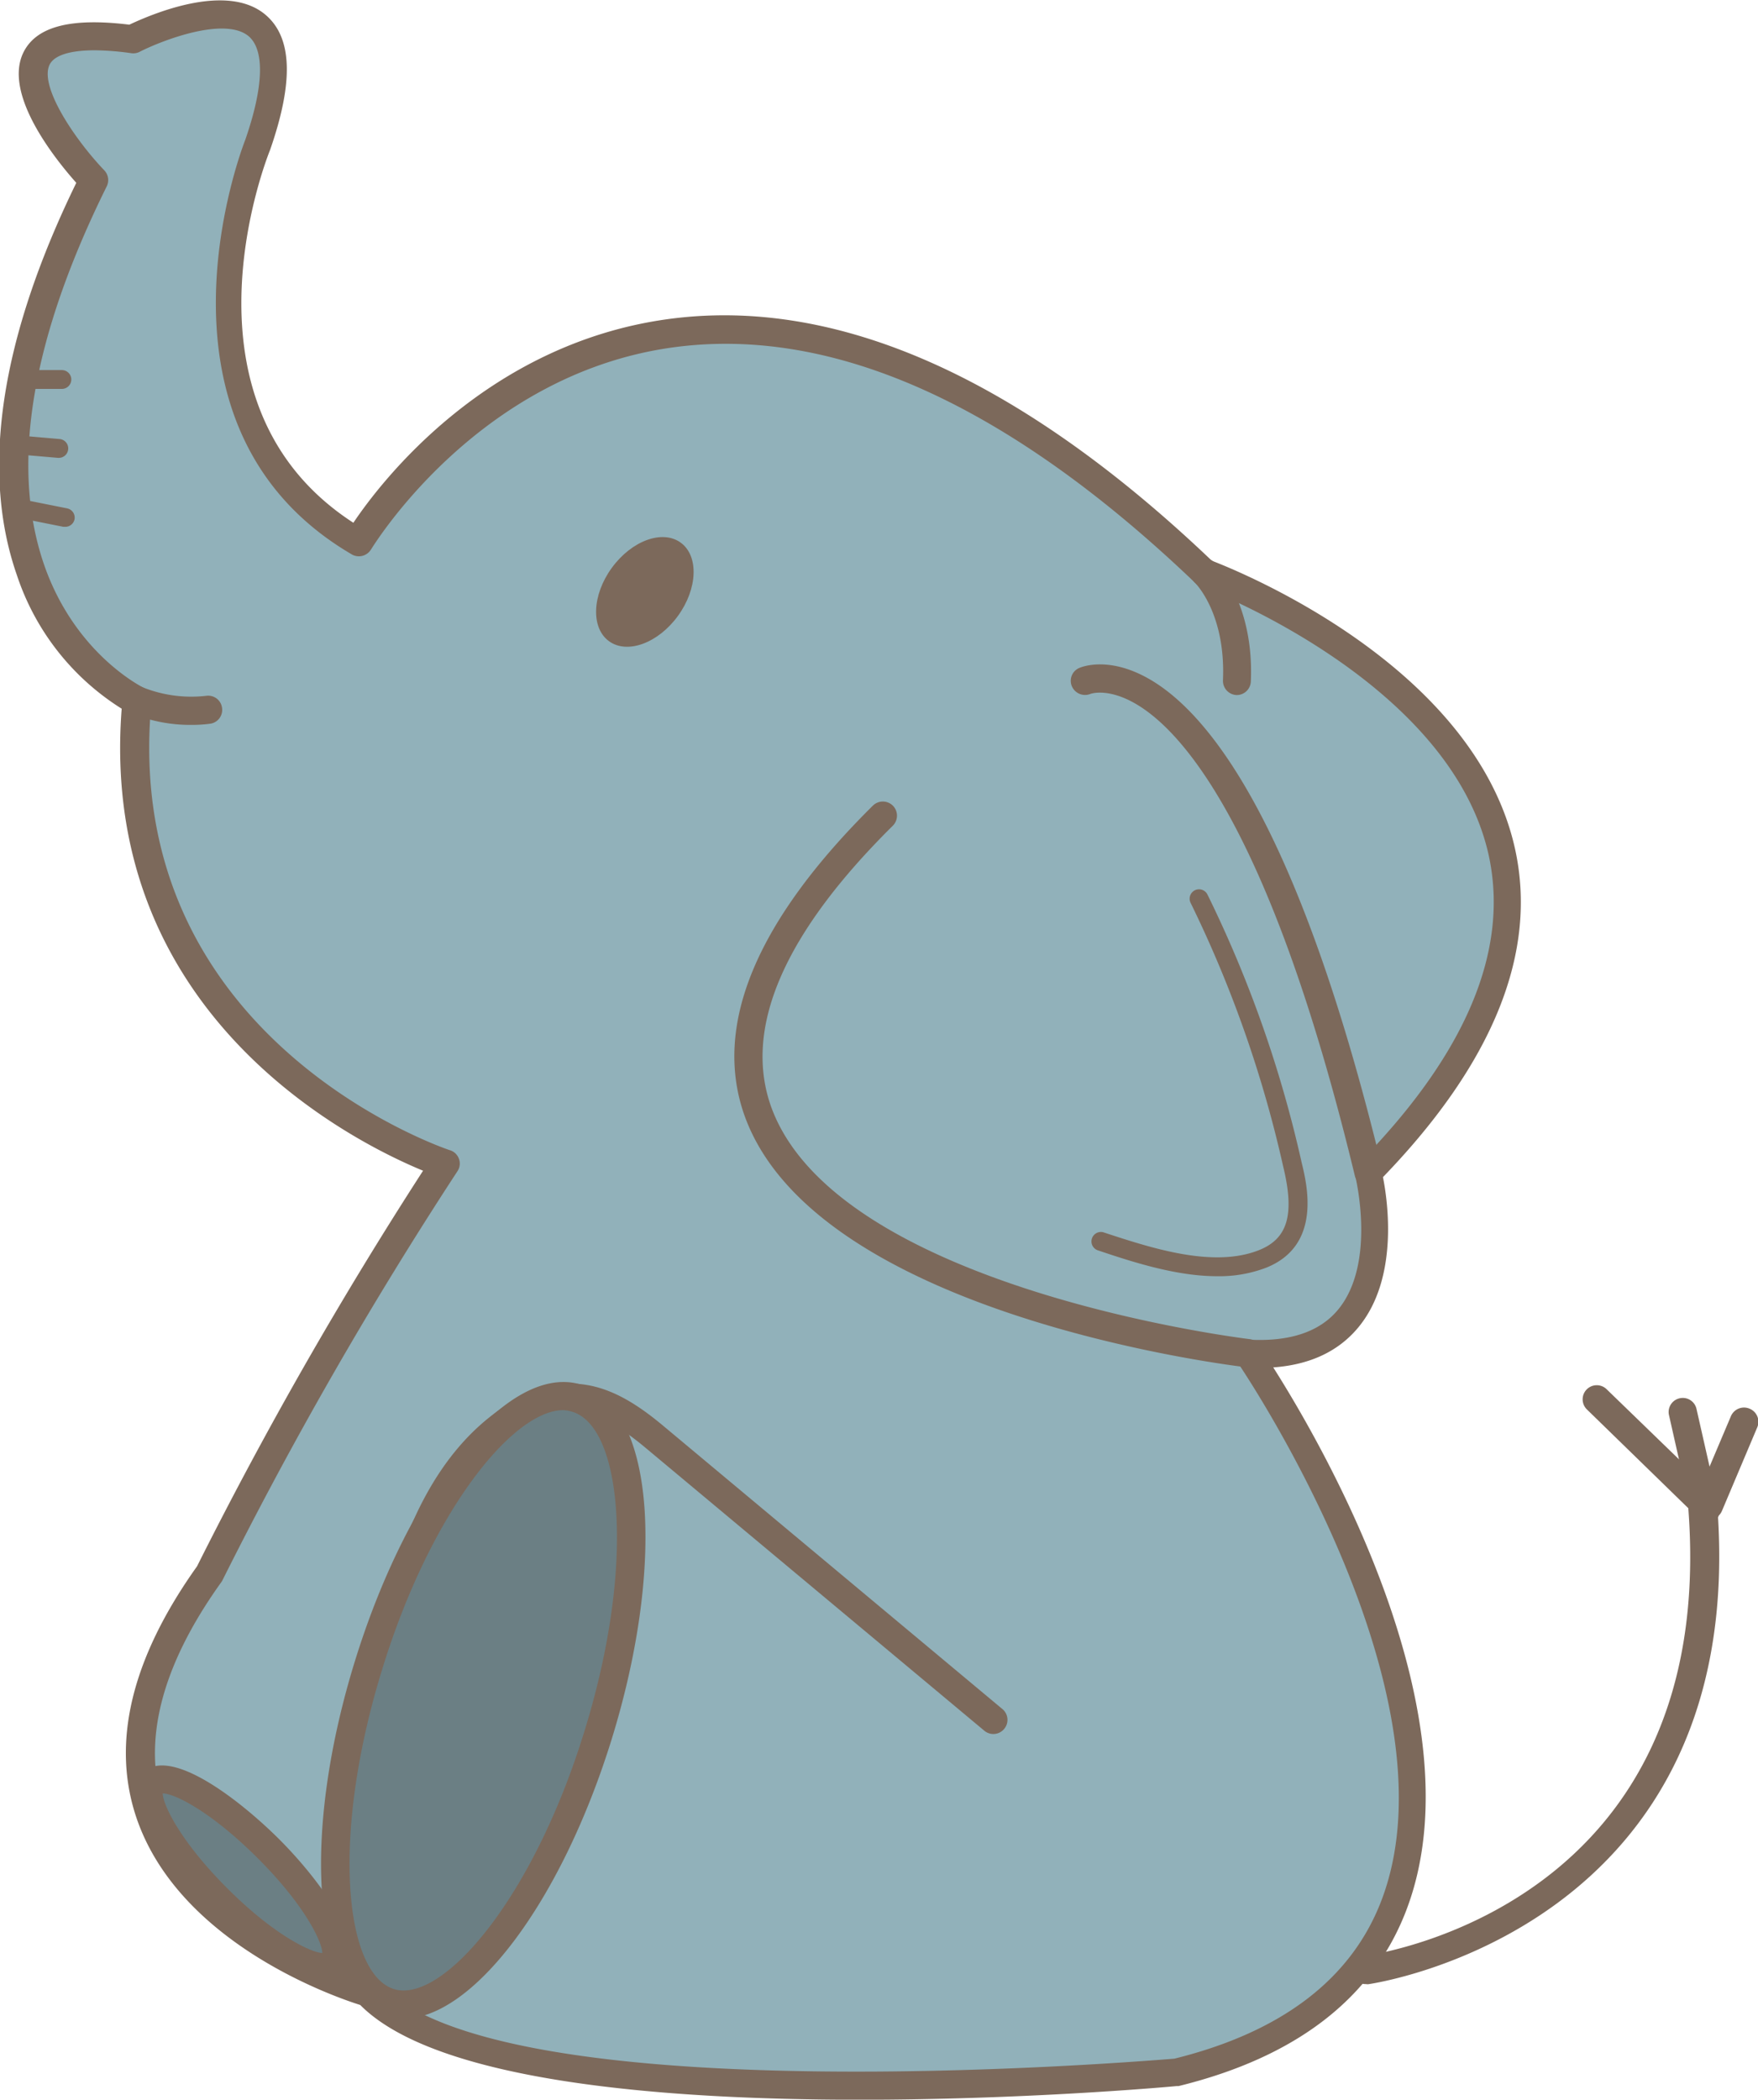 <svg id="圖層_4" data-name="圖層 4" xmlns="http://www.w3.org/2000/svg" viewBox="0 0 186.66 222.91"><defs><style>.cls-1{fill:#91b1ba;}.cls-2{fill:#7c695b;}.cls-3{fill:#6b7f84;}</style></defs><title>大象</title><path class="cls-1" d="M-653.4,352.64s31.14-52.9,89.87,3.28c0,0,58.72,21.53,17.36,63.67,0,0,5.11,20.13-12.77,19.2,0,0,43.92,63.67-7.66,76.31,0,0-72,6.56-85.78-8.43,0,0-40.34-11.7-16.85-44.47a430,430,0,0,1,25-43.55s-36.26-11.7-32.68-49.15c0,0-26.05-12.18-4.6-55.25,0,0-16.85-17.79,4.09-15,0,0,20.93-10.77,13.27,11.23C-664.13,310.5-675.87,339.53-653.4,352.64Z" transform="translate(691.48 -295.13)"/><path class="cls-2" d="M-600.23,518.05c-20.79,0-44.92-1.91-53-10.06-2.83-.89-19.15-6.56-23.72-19.75-2.76-8-.61-17,6.39-26.82a441.8,441.8,0,0,1,24-42c-7.39-3.05-34.51-16.51-32-49.05a26.59,26.59,0,0,1-11.13-14.19c-3.87-11.1-1.75-25.1,6.31-41.64-2.32-2.61-7.83-9.5-5.58-13.91,1.38-2.69,5-3.64,11.21-2.88,2.14-1,10.35-4.63,14.52-1,2.79,2.43,2.93,7.1.43,14.29-.48,1.18-10.59,27,8.84,39.59,3-4.47,14.15-18.95,33.32-21.61,17.92-2.48,37.38,6.14,57.83,25.64,3.17,1.22,27.83,11.24,32.17,30.49,2.47,11-2.23,22.76-14,34.95.52,2.62,1.67,10.74-2.59,15.92-2.09,2.55-5.13,4-9.06,4.28,5.31,8.37,21.94,37.1,14.14,57.6-3.55,9.34-11.69,15.63-24.2,18.7l-.22,0C-567.8,516.72-582.85,518.05-600.23,518.05Zm-81.18-217.58c-2.59,0-4.28.51-4.79,1.5-1.17,2.3,2.69,8,5.8,11.25a1.5,1.5,0,0,1,.25,1.7c-8,16.15-10.27,29.66-6.65,40.16,3.3,9.52,10.47,13,10.55,13.06a1.5,1.5,0,0,1,.85,1.5c-3.42,35.84,31.3,47.47,31.65,47.59a1.47,1.47,0,0,1,1,.93,1.46,1.46,0,0,1-.17,1.33,433.9,433.9,0,0,0-24.92,43.37,2.25,2.25,0,0,1-.12.21c-6.47,9-8.51,17.16-6.07,24.19,4.39,12.7,21.94,17.92,22.12,18a1.52,1.52,0,0,1,.68.43c12.89,14,81.24,8.24,84.44,8,11.43-2.83,18.83-8.49,22-16.83,8.46-22.25-15.09-56.81-15.33-57.15a1.5,1.5,0,0,1-.08-1.58,1.54,1.54,0,0,1,1.39-.77c4.32.22,7.48-.85,9.42-3.21,4.06-4.94,1.84-14,1.82-14.12a1.48,1.48,0,0,1,.38-1.42c11.41-11.62,16-22.64,13.76-32.76-4.17-18.55-30.31-28.36-30.57-28.45a1.58,1.58,0,0,1-.52-.33c-19.84-19-38.54-27.41-55.57-25.05-20.82,2.89-31.86,21.27-32,21.45a1.51,1.51,0,0,1-2,.54c-23.32-13.61-11.48-43.7-11.36-44,1.94-5.58,2.1-9.49.41-11-2.55-2.22-9.41.49-11.61,1.62a1.49,1.49,0,0,1-.88.15A29.09,29.09,0,0,0-681.41,300.47Z" transform="translate(691.48 -295.13)"/><path class="cls-1" d="M-558.94,438.79s-86.29-10.09-38.8-57.07" transform="translate(691.48 -295.13)"/><path class="cls-2" d="M-558.93,440.29h-.18c-1.88-.22-46-5.62-53.38-26.9-3.27-9.49,1.34-20.5,13.69-32.73a1.51,1.51,0,0,1,2.12,0,1.51,1.51,0,0,1,0,2.13c-11.46,11.34-15.83,21.3-13,29.62,6.72,19.51,50.45,24.84,50.89,24.89a1.49,1.49,0,0,1,1.31,1.66A1.5,1.5,0,0,1-558.93,440.29Z" transform="translate(691.48 -295.13)"/><path class="cls-1" d="M-576.3,367.42s15.83-7,30.13,52.17" transform="translate(691.48 -295.13)"/><path class="cls-2" d="M-546.17,421.09a1.5,1.5,0,0,1-1.46-1.15c-9.12-37.74-18.75-47.73-23.68-50.32-2.72-1.43-4.35-.84-4.42-.81a1.52,1.52,0,0,1-1.94-.82,1.48,1.48,0,0,1,.77-1.94c.27-.12,2.83-1.15,6.68.76,6.65,3.29,16.47,15.05,25.51,52.43a1.51,1.51,0,0,1-1.11,1.81A1.45,1.45,0,0,1-546.17,421.09Z" transform="translate(691.48 -295.13)"/><path class="cls-1" d="M-563.53,355.92s3.74,3.67,3.4,11.5" transform="translate(691.48 -295.13)"/><path class="cls-2" d="M-560.13,368.92h-.06a1.51,1.51,0,0,1-1.44-1.56c.31-7-2.83-10.24-3-10.38a1.51,1.51,0,0,1,0-2.12,1.5,1.5,0,0,1,2.11,0c.17.17,4.22,4.24,3.85,12.64A1.5,1.5,0,0,1-560.13,368.92Z" transform="translate(691.48 -295.13)"/><path class="cls-1" d="M-652.38,506.67a163.46,163.46,0,0,1,.72-24.93c1.21-11.52,3.33-27.15,13-34.93,6.38-5.12,11-3.83,16.62.85q7.14,5.94,14.26,11.9L-586,477.72" transform="translate(691.48 -295.13)"/><path class="cls-2" d="M-652.38,508.17a1.5,1.5,0,0,1-1.5-1.42,164,164,0,0,1,.73-25.17c1-9.56,2.86-27.35,13.58-35.94,7.83-6.29,13.53-3.3,18.52.87l36,30.06a1.49,1.49,0,0,1,.19,2.11,1.49,1.49,0,0,1-2.11.19l-36-30.06c-5.77-4.82-9.48-5-14.72-.83-9.73,7.81-11.51,24.79-12.47,33.92a161.68,161.68,0,0,0-.71,24.7,1.5,1.5,0,0,1-1.43,1.57Z" transform="translate(691.48 -295.13)"/><ellipse class="cls-3" cx="-640.18" cy="475.65" rx="33.59" ry="12.74" transform="translate(-213.66 -571.73) rotate(-72.79)"/><path class="cls-2" d="M-648.69,509.45a6.51,6.51,0,0,1-1.87-.28c-3.89-1.21-6.29-6-6.75-13.41-.43-6.95.82-15.59,3.53-24.33,5.82-18.79,16.35-31.66,24-29.3,3.89,1.2,6.28,6,6.75,13.4.43,7-.82,15.59-3.53,24.33h0C-631.94,497.16-641.29,509.45-648.69,509.45Zm17-64.61c-5.26,0-14,10.58-19.2,27.48-2.6,8.4-3.81,16.66-3.4,23.26.38,6,2.07,9.92,4.64,10.72C-644.6,507.87-635,497-629.45,479h0c2.61-8.4,3.81-16.66,3.4-23.26-.37-6-2.06-9.92-4.64-10.72A3.47,3.47,0,0,0-631.72,444.84Z" transform="translate(691.48 -295.13)"/><ellipse class="cls-3" cx="-665.69" cy="494" rx="3.77" ry="13.57" transform="translate(147.19 -621.16) rotate(-45)"/><path class="cls-2" d="M-657.14,505.46a9.46,9.46,0,0,1-4.39-1.48,38.85,38.85,0,0,1-7.89-6.25c-4-4-9.87-11.44-6.93-14.38s10.43,3,14.39,6.92,9.87,11.44,6.92,14.39h0A2.82,2.82,0,0,1-657.14,505.46Zm1-1.86h0Zm-18.06-18.07c0,1.12,1.78,5,6.86,10.08s9,6.84,10.08,6.86c0-1.11-1.78-5-6.86-10.07S-673,485.55-674.16,485.53Z" transform="translate(691.48 -295.13)"/><path class="cls-3" d="M-676.89,369.5a15.12,15.12,0,0,0,7.49,1" transform="translate(691.48 -295.13)"/><path class="cls-2" d="M-671.19,372.09a16.45,16.45,0,0,1-6.33-1.23,1.5,1.5,0,0,1-.73-2,1.49,1.49,0,0,1,2-.73,13.91,13.91,0,0,0,6.69.87,1.48,1.48,0,0,1,1.66,1.31,1.48,1.48,0,0,1-1.31,1.66A14.82,14.82,0,0,1-671.19,372.09Z" transform="translate(691.48 -295.13)"/><path class="cls-2" d="M-562.25,430.62c-4.36,0-9-1.52-12.61-2.73a1,1,0,0,1-.68-1.28,1,1,0,0,1,1.22-.65c5,1.64,11.62,3.84,16.52,1.89,3.06-1.22,3.8-3.79,2.57-8.86a126.52,126.52,0,0,0-9.83-28,1,1,0,0,1,.44-1.34,1,1,0,0,1,1.34.44,127.44,127.44,0,0,1,10,28.44c.59,2.41,2.15,8.83-3.77,11.19A14,14,0,0,1-562.25,430.62Z" transform="translate(691.48 -295.13)"/><path class="cls-2" d="M-684.89,336.42H-689a1,1,0,0,1-1-1,1,1,0,0,1,1-1h4.09a1,1,0,0,1,1,1A1,1,0,0,1-684.89,336.42Z" transform="translate(691.48 -295.13)"/><path class="cls-2" d="M-685.23,343.74h-.09l-3.92-.34a1,1,0,0,1-.91-1.09,1,1,0,0,1,1.09-.91l3.91.34a1,1,0,0,1,.91,1.09A1,1,0,0,1-685.23,343.74Z" transform="translate(691.48 -295.13)"/><path class="cls-2" d="M-684.55,351.06l-.2,0-4.25-.85a1,1,0,0,1-.79-1.18,1,1,0,0,1,1.18-.78l4.25.85a1,1,0,0,1,.79,1.18A1,1,0,0,1-684.55,351.06Z" transform="translate(691.48 -295.13)"/><ellipse class="cls-2" cx="-622.96" cy="357.97" rx="6.47" ry="4.34" transform="translate(145.53 -651.5) rotate(-53.96)"/><path class="cls-2" d="M-546.51,505.77a1.51,1.51,0,0,1-1.49-1.3,1.5,1.5,0,0,1,1.3-1.68c1.54-.21,37.7-5.45,34.48-47.54L-523,444.75a1.5,1.5,0,0,1,0-2.12,1.5,1.5,0,0,1,2.12,0l11.24,10.89a1.52,1.52,0,0,1,.45.95c3.82,45.5-36.64,51.27-37.05,51.32Z" transform="translate(691.48 -295.13)"/><path class="cls-2" d="M-510.43,457.09a1.5,1.5,0,0,1-1.46-1.17l-2.38-10.55a1.49,1.49,0,0,1,1.13-1.79,1.49,1.49,0,0,1,1.79,1.13l2.39,10.55a1.52,1.52,0,0,1-1.13,1.8Z" transform="translate(691.48 -295.13)"/><path class="cls-2" d="M-510.06,456.45a1.51,1.51,0,0,1-.59-.11,1.51,1.51,0,0,1-.8-2l3.75-8.85a1.51,1.51,0,0,1,2-.8,1.5,1.5,0,0,1,.79,2l-3.74,8.85A1.5,1.5,0,0,1-510.06,456.45Z" transform="translate(691.48 -295.13)"/></svg>